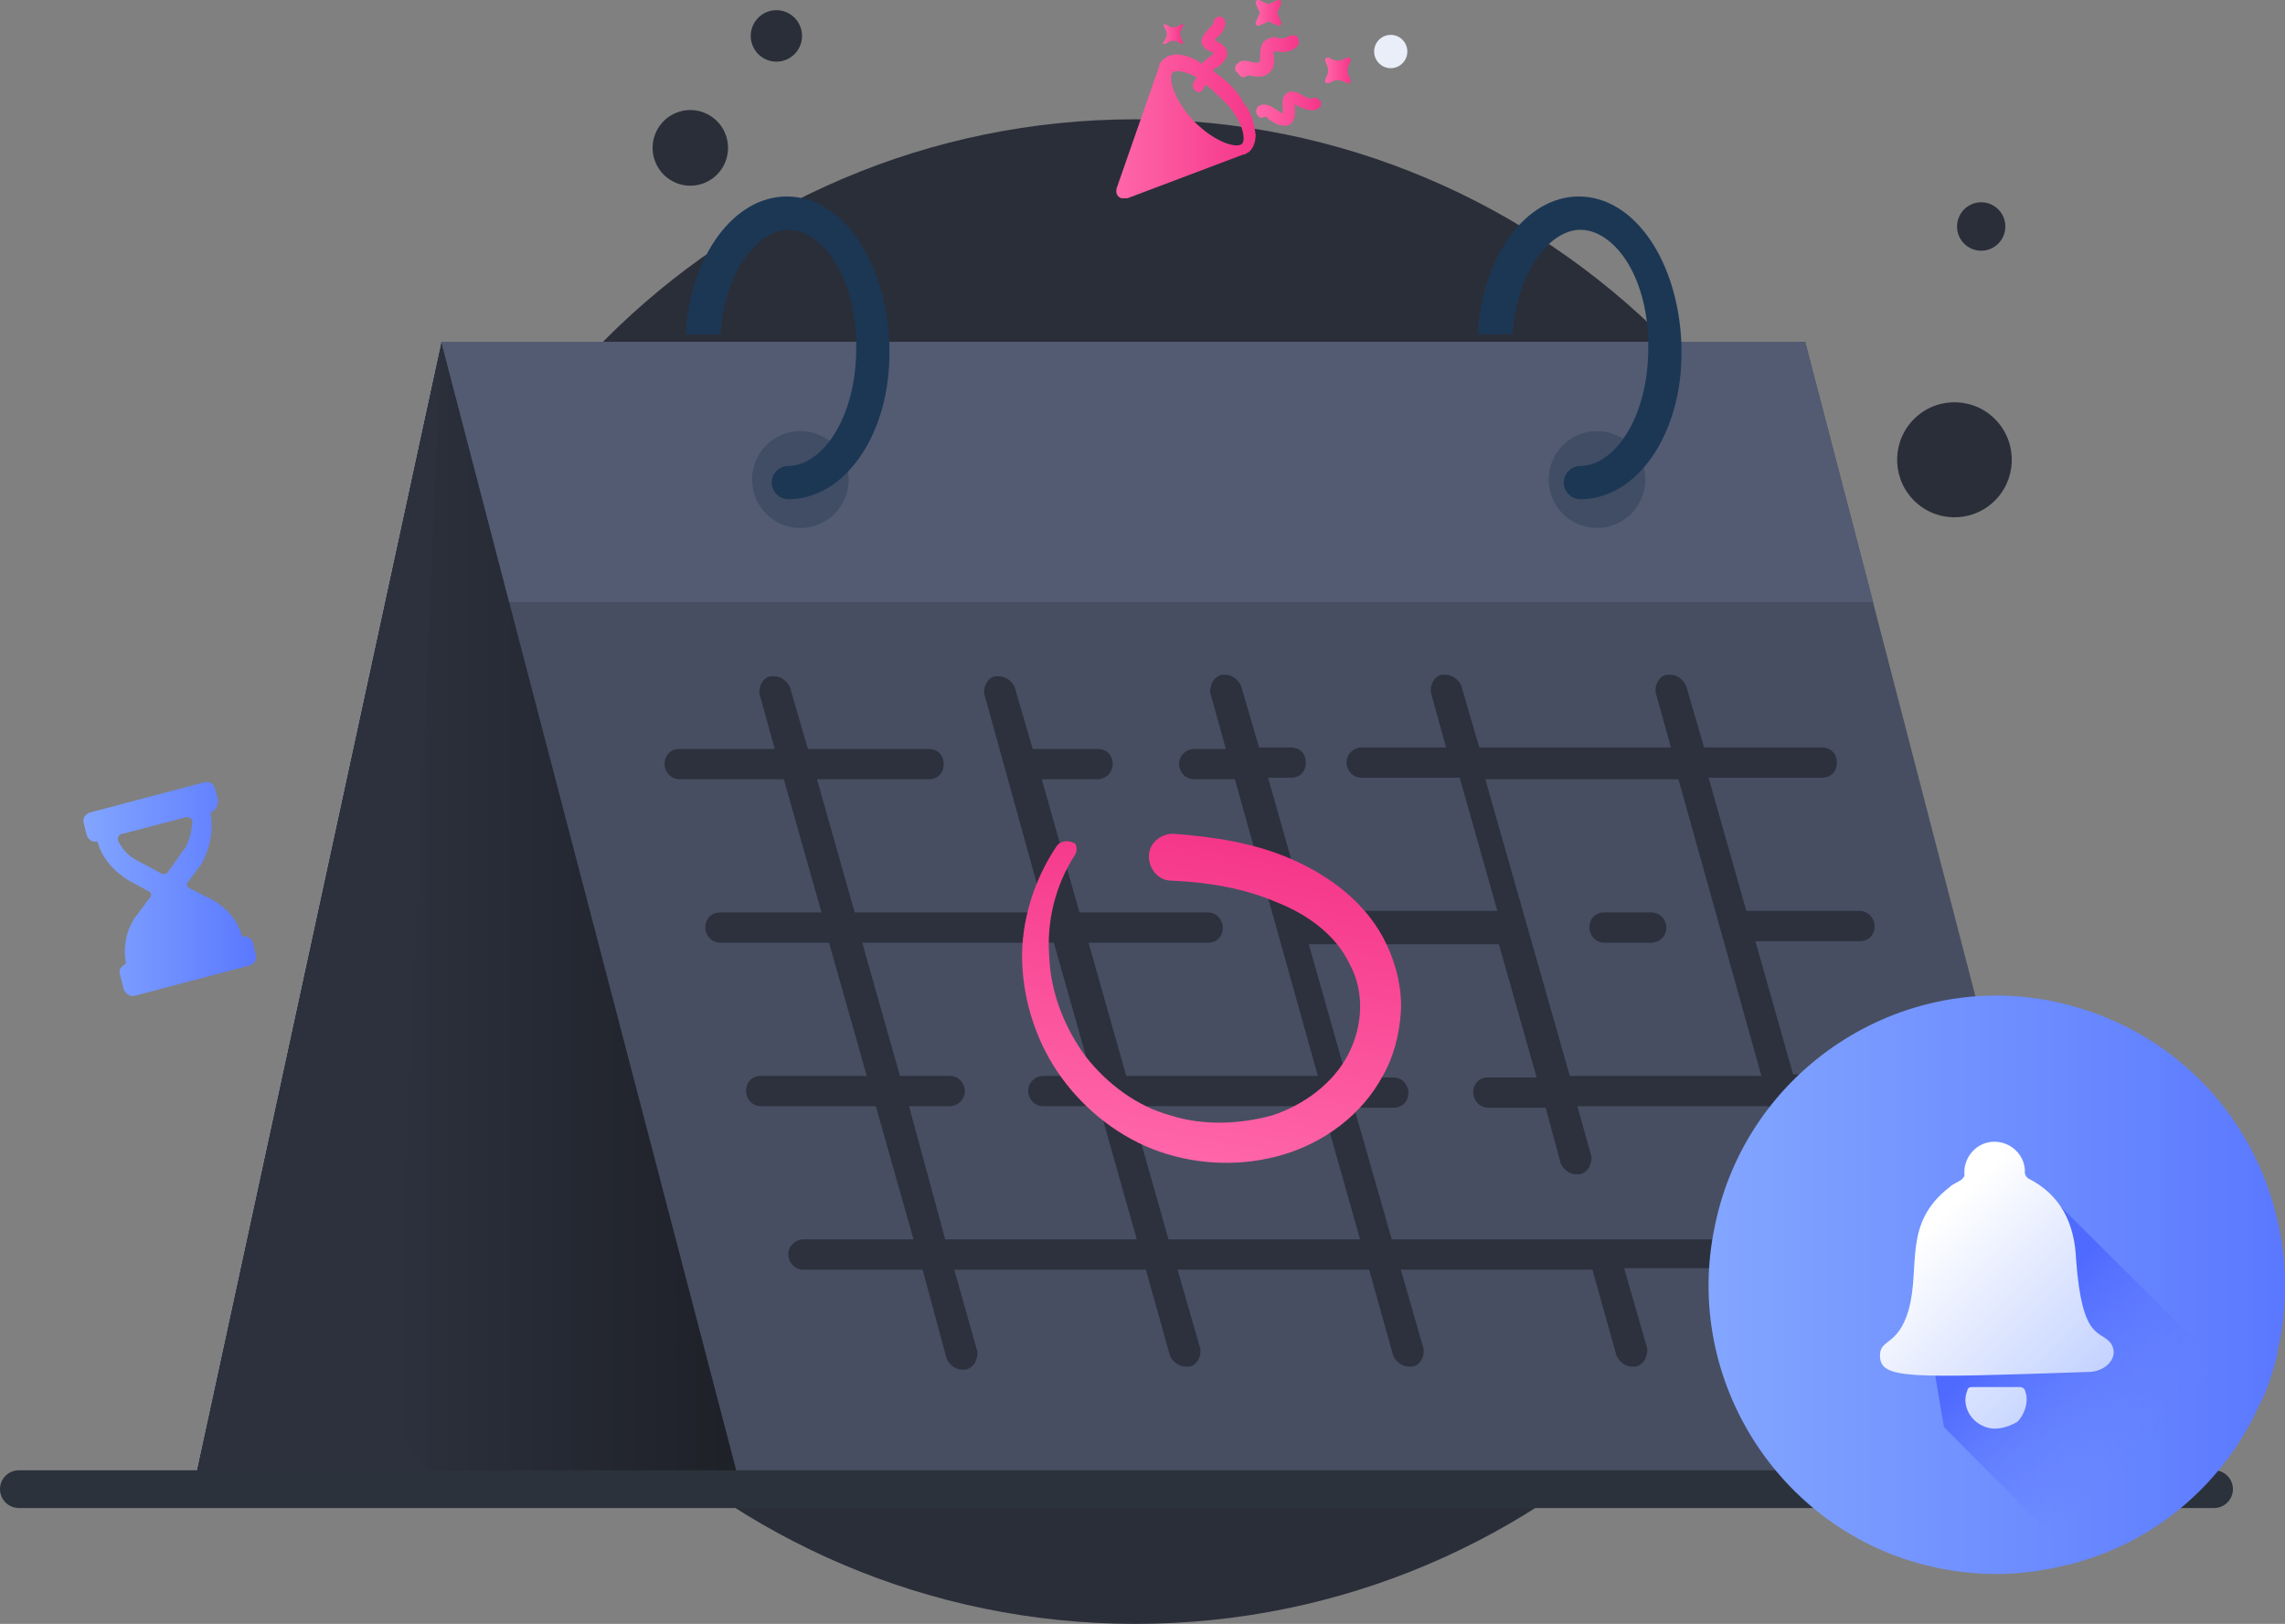 <svg width="121" height="86" viewBox="0 0 121 86" fill="none" xmlns="http://www.w3.org/2000/svg">
<rect x="0" y="0" width="121" height="86" fill="#808080" stroke="none"/>
<path d="M11.146 43.032C11.386 42.952 11.546 42.712 11.546 42.391L11.386 41.75C11.306 41.509 11.066 41.349 10.827 41.429L4.755 43.032C4.515 43.113 4.355 43.353 4.435 43.594L4.595 44.235C4.675 44.475 4.915 44.636 5.154 44.556C5.394 45.437 6.033 46.159 6.832 46.64L7.871 47.201C8.03 47.281 8.03 47.441 7.951 47.522L7.232 48.483C6.672 49.205 6.513 50.167 6.672 51.049C6.433 51.129 6.273 51.369 6.353 51.61L6.513 52.251C6.592 52.652 6.912 52.812 7.152 52.732L13.223 51.129C13.463 51.049 13.623 50.808 13.543 50.568L13.383 49.926C13.303 49.686 13.064 49.526 12.824 49.606C12.584 48.724 11.945 48.003 11.146 47.602L10.028 47.041C9.868 46.96 9.868 46.8 9.948 46.72L10.667 45.758C11.146 44.876 11.306 43.994 11.146 43.032ZM9.708 45.036L8.909 46.159C8.829 46.319 8.59 46.319 8.51 46.239L7.311 45.598C6.832 45.357 6.513 45.036 6.273 44.556C6.193 44.395 6.273 44.235 6.433 44.155C6.433 44.155 6.433 44.155 6.513 44.155L9.868 43.273C10.028 43.273 10.188 43.353 10.188 43.513C10.188 43.513 10.188 43.513 10.188 43.594C10.108 44.155 10.028 44.636 9.708 45.036Z" fill="url(#paint0_linear)"/>
<path d="M60.12 86C82.048 86 99.825 68.162 99.825 46.159C99.825 24.155 82.048 6.318 60.12 6.318C38.191 6.318 20.414 24.155 20.414 46.159C20.414 68.162 38.191 86 60.12 86Z" fill="#2A2E39"/>
<path d="M105.545 26.599C106.783 25.464 106.869 23.537 105.738 22.295C104.607 21.053 102.687 20.966 101.449 22.101C100.211 23.236 100.125 25.163 101.256 26.405C102.387 27.647 104.307 27.734 105.545 26.599Z" fill="#2A2E39"/>
<path d="M37.173 9.737C38.222 9.395 38.796 8.264 38.455 7.212C38.114 6.159 36.987 5.583 35.938 5.925C34.889 6.267 34.315 7.398 34.656 8.45C34.997 9.503 36.124 10.079 37.173 9.737Z" fill="#2A2E39"/>
<path d="M41.533 3.198C42.246 2.965 42.636 2.197 42.404 1.481C42.172 0.765 41.406 0.373 40.693 0.606C39.98 0.839 39.589 1.608 39.821 2.323C40.053 3.039 40.819 3.431 41.533 3.198Z" fill="#2A2E39"/>
<path d="M105.774 12.942C106.296 12.464 106.332 11.653 105.856 11.13C105.379 10.607 104.571 10.57 104.05 11.048C103.529 11.526 103.492 12.338 103.969 12.861C104.445 13.383 105.253 13.42 105.774 12.942Z" fill="#2A2E39"/>
<path d="M74.238 3.38C74.597 3.052 74.621 2.494 74.294 2.134C73.967 1.775 73.411 1.75 73.052 2.078C72.694 2.407 72.669 2.965 72.997 3.324C73.324 3.684 73.88 3.709 74.238 3.38Z" fill="#EAEEF9"/>
<path d="M65.133 4.489C64.893 4.249 64.573 4.008 64.254 3.768V3.688C64.254 3.688 64.334 3.607 64.414 3.607C64.653 3.447 64.893 3.207 64.973 2.966C65.053 2.485 64.653 2.325 64.414 2.164C64.414 2.164 64.334 2.164 64.334 2.084L64.414 2.004C64.653 1.844 64.893 1.523 64.893 1.202C64.893 1.042 64.733 0.882 64.573 0.882C64.414 0.882 64.254 1.042 64.254 1.202C64.254 1.283 64.094 1.443 64.014 1.523C63.854 1.683 63.615 1.924 63.615 2.245C63.695 2.485 63.854 2.645 64.094 2.726C64.174 2.726 64.254 2.806 64.254 2.806C64.254 2.886 64.094 2.966 64.014 3.046C63.854 3.126 63.775 3.287 63.615 3.367C63.615 3.367 63.535 3.367 63.535 3.287C63.375 3.207 63.215 3.126 63.056 3.046C62.976 3.046 62.896 2.966 62.816 2.966C62.257 2.806 61.857 2.886 61.538 3.207C61.458 3.287 61.378 3.367 61.378 3.527L59.141 9.94C59.061 10.181 59.141 10.421 59.38 10.501C59.46 10.501 59.62 10.501 59.7 10.501L65.852 8.177H65.931C66.011 8.097 66.091 8.097 66.171 8.016C66.411 7.776 66.491 7.455 66.491 7.135C66.411 6.493 66.251 5.932 65.852 5.451C65.692 5.13 65.452 4.81 65.133 4.489ZM65.772 7.616C65.532 7.856 64.414 7.616 63.215 6.413C62.097 5.211 61.857 4.088 62.097 3.848C62.257 3.688 62.736 3.768 63.375 4.088L63.215 4.329C63.135 4.489 63.135 4.649 63.295 4.81C63.375 4.81 63.375 4.89 63.455 4.89C63.535 4.89 63.695 4.81 63.695 4.73L63.854 4.489C64.094 4.649 64.334 4.89 64.573 5.13C65.772 6.173 66.011 7.375 65.772 7.616Z" fill="url(#paint1_linear)"/>
<path d="M69.447 5.211C69.367 5.291 69.127 5.13 68.967 5.05C68.728 4.89 68.328 4.73 68.088 4.97C67.849 5.211 67.929 5.451 67.929 5.772C67.929 5.852 67.929 5.932 67.929 6.012C67.769 5.932 67.689 5.852 67.529 5.772C67.29 5.611 66.89 5.371 66.57 5.692C66.491 5.852 66.491 6.012 66.65 6.173C66.73 6.253 66.89 6.253 66.97 6.173C67.05 6.173 67.13 6.253 67.21 6.333C67.449 6.493 67.689 6.654 68.009 6.654C68.088 6.654 68.088 6.654 68.168 6.654C68.648 6.493 68.568 5.932 68.568 5.692C68.568 5.692 68.568 5.611 68.568 5.531C68.648 5.531 68.648 5.611 68.728 5.611C69.047 5.772 69.447 5.932 69.766 5.772C69.926 5.692 70.006 5.531 69.926 5.371C69.846 5.211 69.606 5.13 69.447 5.211Z" fill="url(#paint2_linear)"/>
<path d="M65.852 4.088C65.931 4.088 66.011 4.008 66.091 4.008C66.171 4.008 66.251 4.008 66.251 4.008C66.571 4.088 66.89 4.088 67.13 3.928C67.449 3.688 67.529 3.367 67.449 2.966C67.449 2.886 67.449 2.726 67.449 2.726C67.529 2.726 67.609 2.726 67.689 2.726C68.009 2.806 68.408 2.726 68.648 2.485C68.808 2.405 68.808 2.164 68.728 2.004C68.648 1.844 68.408 1.844 68.248 1.924C68.088 2.004 67.849 2.084 67.689 2.004C67.37 1.924 67.13 2.004 66.89 2.245C66.73 2.485 66.73 2.726 66.73 2.966C66.73 3.207 66.73 3.287 66.65 3.287C66.571 3.367 66.411 3.287 66.251 3.287C66.011 3.207 65.692 3.126 65.452 3.447C65.372 3.607 65.372 3.768 65.532 3.848C65.692 4.088 65.772 4.088 65.852 4.088Z" fill="url(#paint3_linear)"/>
<path d="M66.491 1.202C66.491 1.283 66.491 1.283 66.571 1.363H66.65L67.05 1.202C67.13 1.122 67.21 1.122 67.29 1.202L67.689 1.363C67.769 1.363 67.769 1.363 67.849 1.283V1.202L67.689 0.802C67.609 0.721 67.609 0.641 67.689 0.561L67.849 0.16C67.849 0.08 67.849 0.08 67.769 0H67.689L67.29 0.16C67.21 0.24 67.13 0.24 67.05 0.16L66.65 0C66.571 0 66.571 3.04604e-07 66.491 0.08V0.16L66.65 0.561C66.73 0.641 66.73 0.721 66.65 0.802L66.491 1.202Z" fill="url(#paint4_linear)"/>
<path d="M71.364 3.848C71.364 3.768 71.364 3.688 71.364 3.607L71.524 3.207C71.524 3.126 71.524 3.126 71.444 3.046H71.364L70.965 3.207C70.885 3.207 70.805 3.207 70.725 3.207L70.326 3.046C70.246 3.046 70.246 3.046 70.166 3.126V3.207L70.326 3.607C70.326 3.688 70.326 3.768 70.326 3.848L70.166 4.249C70.166 4.329 70.166 4.329 70.246 4.409H70.326L70.725 4.249C70.805 4.249 70.885 4.249 70.965 4.249L71.364 4.409C71.444 4.409 71.444 4.409 71.524 4.329V4.249L71.364 3.848Z" fill="url(#paint5_linear)"/>
<path d="M61.697 2.325L62.017 2.164C62.097 2.164 62.177 2.164 62.257 2.164L62.576 2.325H62.656V2.245L62.496 1.924C62.496 1.844 62.496 1.764 62.496 1.683L62.656 1.363V1.283H62.576L62.257 1.443C62.177 1.443 62.097 1.443 62.017 1.443L61.697 1.283H61.617V1.363L61.777 1.683C61.777 1.764 61.777 1.844 61.777 1.924L61.617 2.245C61.538 2.325 61.538 2.325 61.697 2.325C61.617 2.325 61.617 2.325 61.697 2.325Z" fill="url(#paint6_linear)"/>
<path d="M82.329 78.946H10.188L23.369 18.102H95.591L82.329 78.946Z" fill="white"/>
<path d="M82.329 78.946H10.188L23.369 18.102H95.591L82.329 78.946Z" fill="#2C313D"/>
<path d="M40.706 78.946H25.766C23.05 78.946 20.813 76.621 20.973 73.895L23.37 18.102H26.965L40.706 78.946Z" fill="url(#paint7_linear)"/>
<path d="M111.41 78.946H39.268L27.045 32.21L26.965 31.89L23.37 18.102H95.591L98.707 30.046L99.186 31.89L99.266 32.21L111.41 78.946Z" fill="#474E61"/>
<path d="M99.186 31.89H26.965L23.37 18.102H95.591L98.707 30.046L99.186 31.89Z" fill="#525B72"/>
<path opacity="0.3" d="M42.384 27.962C43.796 27.962 44.94 26.813 44.94 25.396C44.94 23.98 43.796 22.831 42.384 22.831C40.972 22.831 39.827 23.98 39.827 25.396C39.827 26.813 40.972 27.962 42.384 27.962Z" fill="#172D45"/>
<path opacity="0.3" d="M84.566 27.962C85.978 27.962 87.123 26.813 87.123 25.396C87.123 23.98 85.978 22.831 84.566 22.831C83.154 22.831 82.01 23.98 82.01 25.396C82.01 26.813 83.154 27.962 84.566 27.962Z" fill="#172D45"/>
<path d="M41.745 26.439C41.265 26.439 40.866 26.038 40.866 25.557C40.866 25.076 41.265 24.675 41.745 24.675C43.502 24.675 45.34 22.19 45.34 18.422C45.34 18.342 45.34 18.182 45.34 18.102C45.26 14.414 43.422 12.17 41.745 12.17C40.147 12.17 38.389 14.334 38.15 17.701H36.312C36.552 13.532 38.868 10.406 41.665 10.406C44.621 10.406 46.938 13.853 47.097 18.262C47.097 18.342 47.097 18.422 47.097 18.503C47.177 22.912 44.781 26.439 41.745 26.439Z" fill="#1C3754"/>
<path d="M83.687 26.439C83.208 26.439 82.808 26.038 82.808 25.557C82.808 25.076 83.208 24.675 83.687 24.675C85.445 24.675 87.282 22.19 87.282 18.422C87.282 18.342 87.282 18.182 87.282 18.102C87.202 14.414 85.365 12.17 83.687 12.17C82.089 12.17 80.332 14.334 80.092 17.701H78.255C78.494 13.532 80.811 10.406 83.607 10.406C86.563 10.406 88.88 13.853 89.04 18.262C89.04 18.342 89.04 18.422 89.04 18.503C89.12 22.912 86.723 26.439 83.687 26.439Z" fill="#1C3754"/>
<path d="M1 78.865H117.242" stroke="#2B323C" stroke-width="2" stroke-miterlimit="10" stroke-linecap="round" stroke-linejoin="round"/>
<path d="M84.965 49.926C84.486 49.926 84.166 49.526 84.166 49.125C84.166 48.644 84.486 48.323 84.965 48.323H87.442C87.921 48.323 88.241 48.724 88.241 49.125C88.241 49.606 87.841 49.926 87.442 49.926H84.965Z" fill="#2C313D"/>
<path d="M50.932 72.533C50.612 72.533 50.293 72.292 50.133 71.971L48.855 67.242H42.543C42.064 67.242 41.744 66.841 41.744 66.44C41.744 65.959 42.144 65.638 42.543 65.638H48.375L46.378 58.584H40.306C39.827 58.584 39.508 58.183 39.508 57.782C39.508 57.301 39.827 56.981 40.306 56.981H45.899L43.901 49.926H38.149C37.67 49.926 37.35 49.526 37.35 49.125C37.35 48.644 37.67 48.323 38.149 48.323H43.502L41.505 41.269H35.992C35.513 41.269 35.193 40.868 35.193 40.467C35.193 39.986 35.513 39.666 35.992 39.666H41.025L40.227 36.78C40.147 36.379 40.386 35.898 40.786 35.818C40.866 35.818 40.946 35.818 41.025 35.818C41.345 35.818 41.664 36.058 41.824 36.379L42.783 39.666H49.174C49.654 39.666 49.973 39.986 49.973 40.467C49.973 40.948 49.654 41.269 49.174 41.269H43.262L45.26 48.323H55.326L52.13 36.78C52.05 36.379 52.29 35.898 52.69 35.818C52.769 35.818 52.849 35.818 52.929 35.818C53.249 35.818 53.568 36.058 53.728 36.379L54.687 39.666H58.122C58.602 39.666 58.921 39.986 58.921 40.467C58.921 40.948 58.522 41.269 58.122 41.269H55.166L57.163 48.323H63.954C64.433 48.323 64.753 48.724 64.753 49.125C64.753 49.606 64.433 49.926 63.954 49.926H57.643L59.64 56.981H69.786L65.392 41.269H63.235C62.756 41.269 62.436 40.868 62.436 40.467C62.436 39.986 62.836 39.666 63.235 39.666H64.913L64.114 36.78C64.034 36.539 64.114 36.379 64.194 36.138C64.274 35.978 64.433 35.818 64.673 35.738C64.753 35.738 64.833 35.738 64.913 35.738C65.232 35.738 65.552 35.978 65.712 36.299L66.671 39.585H68.348C68.828 39.585 69.147 39.906 69.147 40.387C69.147 40.868 68.828 41.189 68.348 41.189H67.15L69.147 48.243H79.293L77.296 41.189H72.103C71.624 41.189 71.304 40.788 71.304 40.387C71.304 39.906 71.704 39.585 72.103 39.585H76.577L75.778 36.7C75.698 36.299 75.938 35.818 76.337 35.738C76.417 35.738 76.497 35.738 76.577 35.738C76.897 35.738 77.216 35.978 77.376 36.299L78.335 39.585H88.481L87.682 36.7C87.602 36.299 87.842 35.818 88.241 35.738C88.321 35.738 88.401 35.738 88.481 35.738C88.8 35.738 89.12 35.978 89.28 36.299L90.238 39.585H96.47C96.949 39.585 97.269 39.906 97.269 40.387C97.269 40.868 96.949 41.189 96.47 41.189H90.478L92.475 48.243H98.467C98.947 48.243 99.266 48.644 99.266 49.045C99.266 49.526 98.947 49.846 98.467 49.846H92.955L94.952 56.901H100.704C101.183 56.901 101.503 57.301 101.503 57.702C101.503 58.183 101.183 58.504 100.704 58.504H95.431L97.428 65.558H102.861C103.34 65.558 103.66 65.959 103.66 66.36C103.66 66.841 103.261 67.162 102.861 67.162H97.828L99.026 71.41C99.106 71.811 98.867 72.292 98.467 72.372C98.387 72.372 98.307 72.372 98.227 72.372C97.908 72.372 97.588 72.132 97.428 71.811L96.15 67.162H86.004L87.203 71.33C87.282 71.571 87.203 71.731 87.123 71.971C87.043 72.132 86.883 72.292 86.643 72.372C86.563 72.372 86.484 72.372 86.404 72.372C86.084 72.372 85.764 72.132 85.605 71.811L84.326 67.242H74.18L75.379 71.41C75.459 71.811 75.219 72.292 74.819 72.372C74.74 72.372 74.66 72.372 74.58 72.372C74.26 72.372 73.941 72.132 73.781 71.811L72.502 67.242H62.356L63.555 71.41C63.635 71.811 63.395 72.292 62.995 72.372C62.916 72.372 62.836 72.372 62.756 72.372C62.436 72.372 62.117 72.132 61.957 71.811L60.679 67.242H50.532L51.731 71.49C51.811 71.731 51.731 71.891 51.651 72.132C51.571 72.292 51.411 72.452 51.172 72.533C51.092 72.533 51.012 72.533 50.932 72.533ZM73.701 65.638H95.671L93.674 58.584H83.528L84.246 61.149C84.326 61.39 84.246 61.55 84.167 61.791C84.087 61.951 83.927 62.111 83.687 62.191C83.607 62.191 83.528 62.191 83.448 62.191C83.128 62.191 82.808 61.951 82.649 61.63L81.85 58.664H78.814C78.335 58.664 78.015 58.264 78.015 57.863C78.015 57.382 78.335 57.061 78.814 57.061H81.37L79.373 50.007H69.307L71.304 57.061H73.781C74.26 57.061 74.58 57.462 74.58 57.863C74.58 58.344 74.26 58.664 73.781 58.664H71.704L73.701 65.638ZM61.877 65.638H72.023L70.026 58.584H59.88L61.877 65.638ZM50.053 65.638H60.199L58.202 58.584H55.246C54.767 58.584 54.447 58.183 54.447 57.782C54.447 57.301 54.847 56.981 55.246 56.981H57.803L55.805 49.926H45.659L47.656 56.981H50.293C50.772 56.981 51.092 57.382 51.092 57.782C51.092 58.264 50.692 58.584 50.293 58.584H48.136L50.053 65.638ZM83.128 56.981H93.274L88.88 41.269H78.654L83.128 56.981Z" fill="#2C313D"/>
<path d="M56.924 45.277C55.885 46.88 55.406 48.804 55.566 50.728C55.645 52.572 56.365 54.416 57.483 55.939C58.602 57.382 60.199 58.584 61.957 59.065C63.715 59.626 65.632 59.546 67.389 59.065C69.067 58.504 70.585 57.382 71.384 55.859C72.183 54.336 72.263 52.492 71.464 51.049C70.745 49.526 69.227 48.403 67.549 47.762C65.872 47.041 63.954 46.72 62.037 46.64C61.318 46.64 60.839 45.998 60.839 45.357C60.839 44.636 61.478 44.155 62.117 44.155C64.274 44.315 66.431 44.636 68.428 45.517C70.425 46.399 72.423 47.842 73.461 50.087C73.941 51.129 74.26 52.412 74.18 53.614C74.1 54.816 73.781 56.019 73.222 56.981C72.103 59.065 70.106 60.508 67.949 61.149C65.792 61.791 63.475 61.711 61.398 60.989C59.321 60.268 57.483 58.825 56.205 57.061C54.926 55.297 54.208 53.133 54.128 50.969C54.048 48.804 54.767 46.56 55.965 44.796C56.125 44.556 56.524 44.475 56.844 44.636C57.004 44.636 57.084 45.036 56.924 45.277Z" fill="url(#paint8_linear)"/>
<path d="M120.688 71.178C120.608 71.418 120.608 71.739 120.528 71.98C120.289 72.861 120.049 73.663 119.65 74.385C117.812 78.473 114.297 81.519 110.063 82.721C109.823 82.802 109.583 82.882 109.423 82.882C107.266 83.443 104.95 83.523 102.633 83.042C94.404 81.359 89.051 73.182 90.809 64.925C92.487 56.669 100.635 51.297 108.864 53.061C111.82 53.702 114.457 55.145 116.534 57.23C120.129 60.837 121.727 66.128 120.688 71.178Z" fill="url(#paint9_linear)"/>
<path d="M119.638 74.376C117.801 78.465 114.286 81.511 110.051 82.713L102.941 75.579L102.382 72.292L107.894 71.651L108.454 63.234L119.638 74.376Z" fill="url(#paint10_linear)"/>
<path d="M99.553 71.776C99.553 70.894 100.512 71.295 101.071 69.371C101.71 67.046 100.751 64.802 103.228 62.878C103.388 62.717 103.627 62.637 103.867 62.477C103.947 62.397 104.027 62.317 104.027 62.236C103.947 61.355 104.586 60.553 105.465 60.473C106.344 60.393 107.143 61.034 107.223 61.916C107.223 61.996 107.223 62.076 107.223 62.076C107.223 62.236 107.302 62.317 107.382 62.397C109.14 63.279 109.859 64.802 109.939 66.725C110.258 71.054 111.217 70.413 111.776 71.135C112.256 71.856 111.537 72.658 110.578 72.658C100.991 72.978 99.553 73.058 99.553 71.776Z" fill="url(#paint11_linear)"/>
<path d="M105.066 75.543C104.267 75.223 103.867 74.341 104.187 73.62C104.187 73.539 104.267 73.459 104.426 73.459C105.305 73.459 106.104 73.459 106.983 73.459C107.063 73.459 107.223 73.539 107.223 73.62C107.462 74.181 107.223 74.902 106.823 75.303C106.264 75.624 105.625 75.784 105.066 75.543Z" fill="url(#paint12_linear)"/>
<defs>
<linearGradient id="paint0_linear" x1="4.29" y1="47.108" x2="13.583" y2="47.108" gradientUnits="userSpaceOnUse">
<stop stop-color="#83A6FF"/>
<stop offset="1" stop-color="#5A78FF"/>
</linearGradient>
<linearGradient id="paint1_linear" x1="59.138" y1="5.763" x2="66.58" y2="5.763" gradientUnits="userSpaceOnUse">
<stop stop-color="#FF66A9"/>
<stop offset="1" stop-color="#F53689"/>
</linearGradient>
<linearGradient id="paint2_linear" x1="66.576" y1="5.717" x2="69.916" y2="5.717" gradientUnits="userSpaceOnUse">
<stop stop-color="#FF66A9"/>
<stop offset="1" stop-color="#F53689"/>
</linearGradient>
<linearGradient id="paint3_linear" x1="65.538" y1="3.03" x2="68.874" y2="3.03" gradientUnits="userSpaceOnUse">
<stop stop-color="#FF66A9"/>
<stop offset="1" stop-color="#F53689"/>
</linearGradient>
<linearGradient id="paint4_linear" x1="66.501" y1="0.606" x2="67.898" y2="0.606" gradientUnits="userSpaceOnUse">
<stop stop-color="#FF66A9"/>
<stop offset="1" stop-color="#F53689"/>
</linearGradient>
<linearGradient id="paint5_linear" x1="70.182" y1="3.748" x2="71.547" y2="3.748" gradientUnits="userSpaceOnUse">
<stop stop-color="#FF66A9"/>
<stop offset="1" stop-color="#F53689"/>
</linearGradient>
<linearGradient id="paint6_linear" x1="61.563" y1="1.832" x2="62.606" y2="1.832" gradientUnits="userSpaceOnUse">
<stop stop-color="#FF66A9"/>
<stop offset="1" stop-color="#F53689"/>
</linearGradient>
<linearGradient id="paint7_linear" x1="20.958" y1="48.514" x2="40.736" y2="48.514" gradientUnits="userSpaceOnUse">
<stop stop-color="#2C313D"/>
<stop offset="1" stop-color="#1D1F26"/>
</linearGradient>
<linearGradient id="paint8_linear" x1="62.422" y1="61.462" x2="65.419" y2="44.441" gradientUnits="userSpaceOnUse">
<stop stop-color="#FF66A9"/>
<stop offset="1" stop-color="#F53689"/>
</linearGradient>
<linearGradient id="paint9_linear" x1="90.431" y1="68.065" x2="120.992" y2="68.065" gradientUnits="userSpaceOnUse">
<stop stop-color="#83A6FF"/>
<stop offset="1" stop-color="#5A78FF"/>
</linearGradient>
<linearGradient id="paint10_linear" x1="106.64" y1="70.329" x2="113.178" y2="76.846" gradientUnits="userSpaceOnUse">
<stop stop-color="#4F6AFF"/>
<stop offset="1" stop-color="#657EFF" stop-opacity="0"/>
</linearGradient>
<linearGradient id="paint11_linear" x1="110.546" y1="74.019" x2="101.855" y2="65.357" gradientUnits="userSpaceOnUse">
<stop offset="0.011" stop-color="#C2D1FF"/>
<stop offset="1" stop-color="white"/>
</linearGradient>
<linearGradient id="paint12_linear" x1="108.039" y1="76.534" x2="99.348" y2="67.873" gradientUnits="userSpaceOnUse">
<stop offset="0.011" stop-color="#C2D1FF"/>
<stop offset="1" stop-color="white"/>
</linearGradient>
</defs>
</svg>
